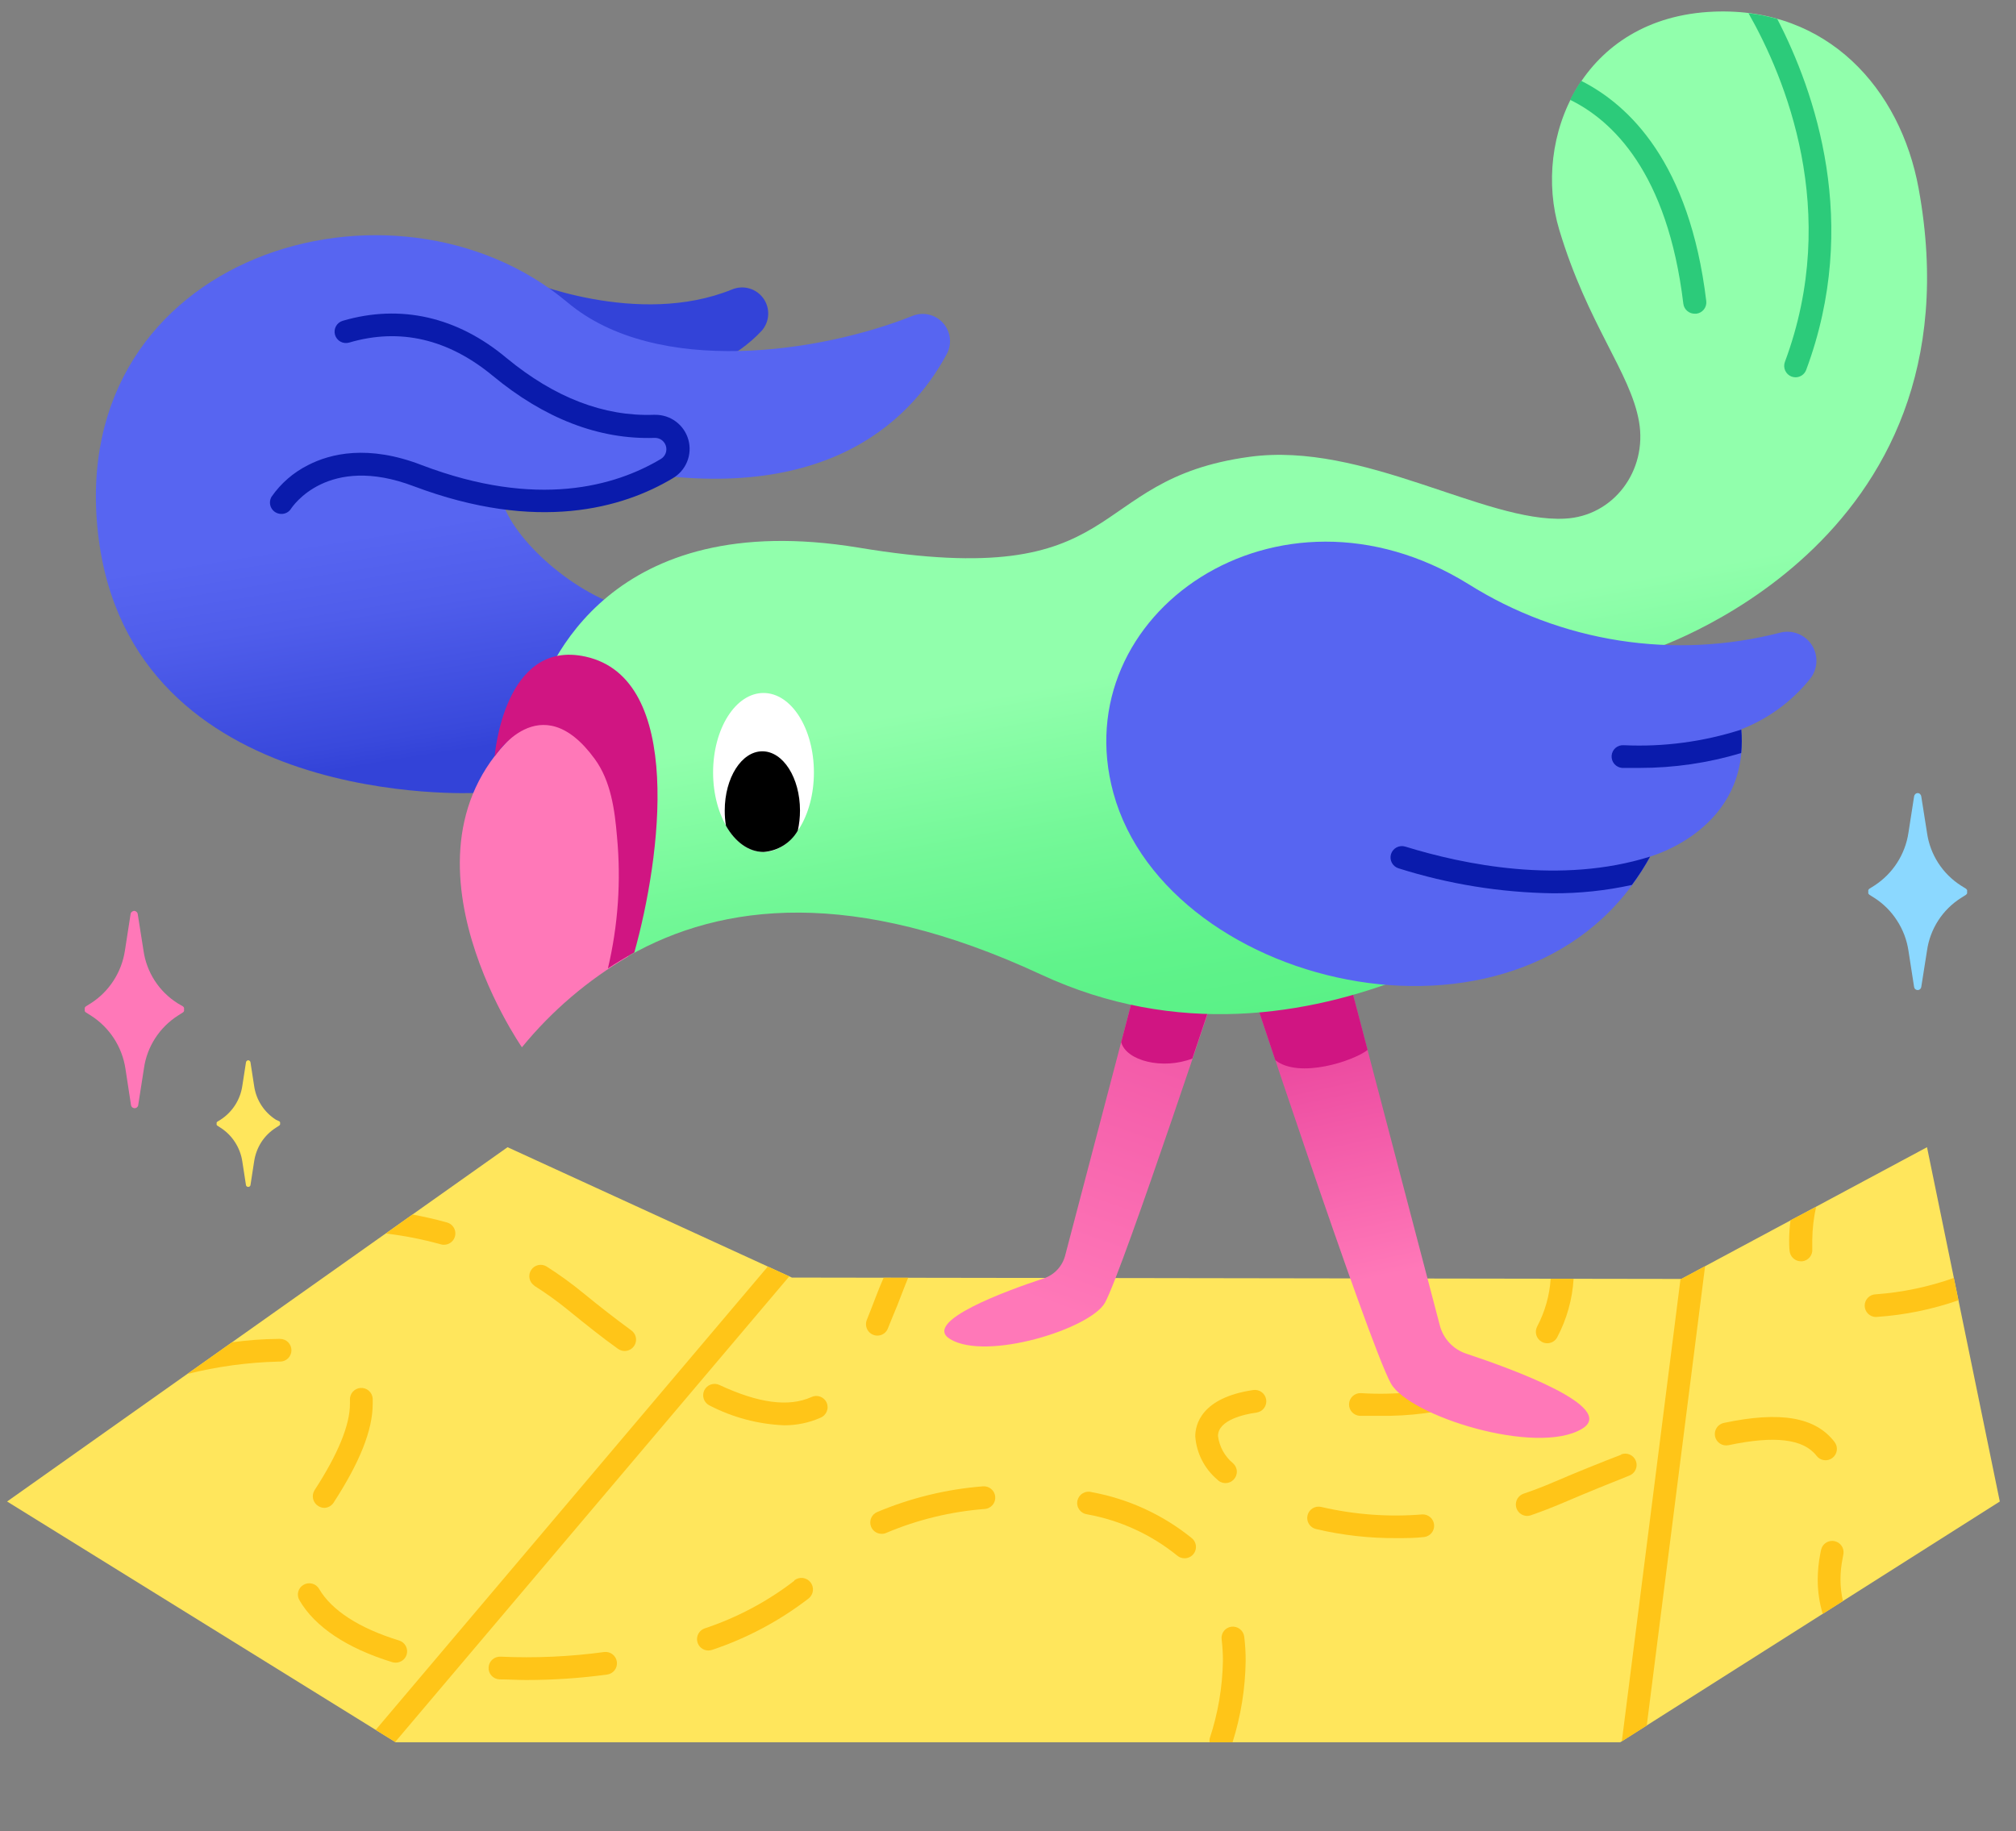 <svg width="142" height="129" viewBox="0 0 142 129" fill="none" xmlns="http://www.w3.org/2000/svg">
<rect x="0" y="0" width="142" height="129" fill="#808080" stroke="none"/>
<g clip-path="url(#clip0_300_172527)">
<path d="M0.5 105.78L27.867 122.74H114.127L140.859 105.78L135.732 80.82L118.427 90.1L55.778 90.004L35.75 80.82L0.5 105.78Z" fill="#FFE65C"/>
<path d="M55.593 89.921L54.08 89.23L26.463 121.869L27.835 122.721L55.593 89.921Z" fill="#FFC518"/>
<path d="M120.1 89.204L118.427 90.1H118.37L114.236 122.676L115.992 121.562L120.1 89.204Z" fill="#FFC518"/>
<path d="M87.74 117.012C87.743 116.437 87.708 115.862 87.638 115.291C87.608 115.082 87.497 114.892 87.33 114.763C87.162 114.634 86.951 114.576 86.741 114.599C86.636 114.612 86.535 114.645 86.443 114.697C86.351 114.749 86.271 114.819 86.207 114.903C86.142 114.986 86.095 115.081 86.068 115.183C86.041 115.285 86.034 115.391 86.049 115.495C86.108 115.999 86.138 116.505 86.138 117.012C86.105 118.873 85.79 120.718 85.203 122.484C85.187 122.569 85.187 122.656 85.203 122.74H86.818C87.403 120.886 87.714 118.956 87.74 117.012V117.012Z" fill="#FFC518"/>
<path d="M35.18 118.311C35.821 118.311 36.423 118.356 37.057 118.356C38.965 118.356 40.871 118.228 42.761 117.972C42.972 117.944 43.163 117.834 43.292 117.665C43.422 117.496 43.478 117.283 43.45 117.073C43.422 116.862 43.312 116.672 43.143 116.543C42.974 116.414 42.761 116.357 42.55 116.385C40.132 116.713 37.688 116.822 35.25 116.711C35.038 116.702 34.83 116.777 34.673 116.921C34.516 117.064 34.423 117.264 34.414 117.476C34.404 117.688 34.48 117.895 34.623 118.052C34.767 118.209 34.967 118.302 35.18 118.311V118.311Z" fill="#FFC518"/>
<path d="M21.381 111.649C21.29 111.7 21.209 111.77 21.145 111.853C21.081 111.936 21.034 112.031 21.007 112.132C20.981 112.233 20.974 112.339 20.989 112.443C21.003 112.547 21.039 112.647 21.092 112.737C22.176 114.612 24.444 116.122 27.636 117.101C27.714 117.121 27.793 117.132 27.873 117.133C28.045 117.133 28.212 117.079 28.35 116.977C28.488 116.876 28.591 116.733 28.642 116.57C28.704 116.367 28.683 116.148 28.583 115.961C28.484 115.774 28.314 115.634 28.11 115.572C25.303 114.708 23.361 113.453 22.477 111.937C22.424 111.846 22.353 111.766 22.27 111.703C22.186 111.639 22.09 111.593 21.989 111.566C21.887 111.539 21.781 111.533 21.677 111.547C21.572 111.561 21.472 111.596 21.381 111.649V111.649Z" fill="#FFC518"/>
<path d="M55.945 111.367C54.044 112.831 51.91 113.964 49.632 114.721C49.453 114.783 49.302 114.907 49.206 115.07C49.11 115.234 49.075 115.426 49.107 115.612C49.139 115.799 49.237 115.968 49.382 116.09C49.528 116.211 49.712 116.277 49.901 116.276C49.99 116.274 50.079 116.259 50.164 116.231C52.612 115.412 54.906 114.19 56.951 112.615C57.035 112.549 57.106 112.467 57.158 112.374C57.211 112.281 57.244 112.179 57.257 112.073C57.27 111.966 57.262 111.859 57.233 111.756C57.204 111.653 57.155 111.557 57.089 111.473C57.023 111.389 56.941 111.319 56.848 111.266C56.755 111.214 56.652 111.18 56.546 111.167C56.439 111.155 56.332 111.163 56.229 111.192C56.126 111.221 56.029 111.269 55.945 111.335V111.367Z" fill="#FFC518"/>
<path d="M76.896 105.121C76.79 105.09 76.679 105.082 76.57 105.096C76.46 105.11 76.355 105.147 76.26 105.204C76.166 105.26 76.084 105.336 76.02 105.426C75.956 105.516 75.912 105.618 75.889 105.726C75.866 105.834 75.866 105.945 75.889 106.053C75.911 106.161 75.956 106.263 76.02 106.353C76.084 106.442 76.166 106.518 76.26 106.575C76.355 106.632 76.46 106.668 76.57 106.683C78.896 107.102 81.078 108.102 82.915 109.588C83.059 109.713 83.243 109.781 83.434 109.78C83.598 109.781 83.758 109.732 83.894 109.639C84.029 109.546 84.132 109.413 84.189 109.26C84.246 109.106 84.255 108.939 84.214 108.78C84.173 108.621 84.084 108.479 83.959 108.372C81.916 106.713 79.487 105.595 76.896 105.121Z" fill="#FFC518"/>
<path d="M61.771 106.529C61.603 106.604 61.467 106.734 61.384 106.898C61.301 107.062 61.278 107.249 61.317 107.428C61.356 107.608 61.455 107.768 61.599 107.883C61.742 107.997 61.92 108.059 62.104 108.058C62.217 108.06 62.329 108.036 62.431 107.988C64.642 107.054 66.991 106.486 69.385 106.305C69.594 106.283 69.786 106.18 69.92 106.018C70.054 105.856 70.119 105.648 70.1 105.439C70.082 105.229 69.981 105.036 69.821 104.9C69.661 104.764 69.454 104.696 69.244 104.711C66.671 104.911 64.147 105.525 61.771 106.529V106.529Z" fill="#FFC518"/>
<path d="M22.419 106.1C22.549 106.185 22.7 106.229 22.855 106.228C22.983 106.223 23.108 106.187 23.22 106.124C23.331 106.06 23.426 105.971 23.496 105.863C25.348 103.009 26.252 100.743 26.252 98.9C26.252 98.772 26.252 98.65 26.252 98.522C26.236 98.31 26.137 98.113 25.976 97.974C25.815 97.834 25.605 97.765 25.393 97.78C25.18 97.795 24.983 97.894 24.843 98.055C24.704 98.216 24.634 98.425 24.649 98.638C24.649 98.727 24.649 98.81 24.649 98.9C24.649 100.391 23.81 102.439 22.15 104.993C22.039 105.175 22.005 105.394 22.055 105.602C22.106 105.809 22.236 105.989 22.419 106.1Z" fill="#FFC518"/>
<path d="M19.727 95.924C19.94 95.924 20.143 95.84 20.294 95.69C20.444 95.54 20.528 95.336 20.528 95.124C20.528 94.912 20.444 94.709 20.294 94.558C20.143 94.409 19.94 94.324 19.727 94.324H19.618C18.52 94.333 17.424 94.414 16.337 94.567L13.196 96.795C15.294 96.271 17.444 95.979 19.605 95.924H19.727Z" fill="#FFC518"/>
<path d="M129.637 111.277C129.637 110.772 129.689 110.268 129.791 109.773L129.848 109.453C129.873 109.252 129.821 109.048 129.701 108.884C129.582 108.72 129.404 108.607 129.204 108.569C129.004 108.53 128.798 108.569 128.626 108.678C128.454 108.786 128.329 108.956 128.278 109.153L128.214 109.46C128.097 110.059 128.037 110.667 128.034 111.277C128.031 112.097 128.15 112.912 128.387 113.697L129.81 112.794C129.696 112.297 129.638 111.788 129.637 111.277V111.277Z" fill="#FFC518"/>
<path d="M93.067 106.164C92.86 106.114 92.642 106.148 92.46 106.258C92.279 106.369 92.149 106.547 92.099 106.753C92.049 106.959 92.082 107.177 92.193 107.358C92.304 107.539 92.482 107.669 92.688 107.719C94.557 108.16 96.472 108.375 98.392 108.359C99.033 108.359 99.674 108.359 100.315 108.283C100.519 108.257 100.705 108.154 100.835 107.996C100.965 107.838 101.029 107.635 101.014 107.431C100.999 107.227 100.907 107.036 100.755 106.898C100.604 106.76 100.405 106.685 100.2 106.689C97.809 106.885 95.403 106.708 93.067 106.164V106.164Z" fill="#FFC518"/>
<path d="M114.191 102.484C112.749 103.035 111.159 103.675 109.461 104.404C108.743 104.711 108.019 104.993 107.295 105.236C107.119 105.302 106.972 105.426 106.878 105.589C106.784 105.751 106.75 105.941 106.781 106.125C106.812 106.31 106.906 106.478 107.048 106.601C107.19 106.724 107.37 106.793 107.557 106.798C107.647 106.798 107.736 106.783 107.82 106.753C108.576 106.491 109.339 106.196 110.089 105.876C111.768 105.159 113.338 104.519 114.761 103.956C114.96 103.881 115.121 103.729 115.208 103.535C115.295 103.342 115.302 103.121 115.226 102.923C115.15 102.724 114.999 102.564 114.805 102.477C114.611 102.39 114.39 102.383 114.191 102.459V102.484Z" fill="#FFC518"/>
<path d="M88.51 99.514C88.72 99.483 88.91 99.369 89.037 99.198C89.164 99.027 89.217 98.813 89.186 98.602C89.154 98.392 89.04 98.203 88.869 98.076C88.698 97.949 88.483 97.896 88.272 97.927C84.587 98.471 84.19 100.391 84.19 101.191C84.233 101.772 84.39 102.338 84.653 102.858C84.916 103.377 85.279 103.84 85.722 104.218C85.795 104.299 85.883 104.365 85.982 104.41C86.081 104.456 86.188 104.481 86.297 104.483C86.406 104.486 86.515 104.467 86.616 104.426C86.717 104.386 86.809 104.325 86.885 104.248C86.962 104.17 87.023 104.078 87.063 103.977C87.103 103.876 87.122 103.768 87.118 103.659C87.115 103.55 87.089 103.443 87.043 103.345C86.997 103.246 86.931 103.158 86.85 103.086C86.266 102.603 85.887 101.917 85.792 101.166C85.792 100.033 87.664 99.63 88.51 99.514Z" fill="#FFC518"/>
<path d="M121.42 100.244C121.212 100.288 121.03 100.413 120.914 100.591C120.798 100.769 120.758 100.986 120.802 101.194C120.846 101.402 120.971 101.584 121.15 101.7C121.328 101.816 121.545 101.856 121.754 101.812C124.997 101.127 127.028 101.364 127.951 102.561C128.015 102.645 128.094 102.715 128.185 102.768C128.276 102.821 128.377 102.855 128.481 102.868C128.585 102.882 128.691 102.875 128.793 102.847C128.895 102.82 128.99 102.772 129.073 102.708C129.241 102.579 129.351 102.388 129.378 102.178C129.406 101.968 129.349 101.756 129.22 101.588C127.874 99.834 125.426 99.399 121.42 100.244Z" fill="#FFC518"/>
<path d="M103.968 97.959C103.906 97.756 103.766 97.586 103.579 97.487C103.391 97.387 103.172 97.366 102.969 97.428C100.652 98.054 98.249 98.296 95.855 98.145C95.749 98.141 95.644 98.157 95.545 98.193C95.447 98.23 95.356 98.285 95.279 98.356C95.201 98.428 95.139 98.513 95.094 98.609C95.05 98.704 95.025 98.808 95.021 98.913C95.017 99.018 95.034 99.123 95.07 99.221C95.106 99.32 95.162 99.41 95.233 99.488C95.305 99.565 95.391 99.627 95.486 99.671C95.582 99.716 95.685 99.74 95.79 99.745C96.258 99.745 96.707 99.745 97.143 99.745C99.267 99.779 101.385 99.506 103.43 98.932C103.628 98.87 103.794 98.734 103.894 98.553C103.994 98.372 104.021 98.159 103.968 97.959V97.959Z" fill="#FFC518"/>
<path d="M108.602 94.535C108.718 94.598 108.848 94.631 108.98 94.631C109.125 94.632 109.268 94.593 109.392 94.518C109.516 94.444 109.618 94.337 109.685 94.209C110.36 92.933 110.753 91.528 110.839 90.087H109.224C109.147 91.261 108.824 92.406 108.275 93.447C108.175 93.635 108.153 93.855 108.214 94.059C108.276 94.262 108.415 94.434 108.602 94.535V94.535Z" fill="#FFC518"/>
<path d="M58.22 98.798C58.129 98.607 57.965 98.461 57.766 98.39C57.567 98.319 57.348 98.33 57.156 98.42C55.554 99.143 53.426 98.855 50.67 97.569C50.575 97.524 50.471 97.499 50.366 97.494C50.261 97.49 50.156 97.506 50.056 97.542C49.957 97.578 49.866 97.633 49.789 97.704C49.711 97.775 49.648 97.861 49.603 97.956C49.559 98.052 49.533 98.155 49.529 98.26C49.524 98.365 49.54 98.47 49.576 98.569C49.612 98.668 49.667 98.759 49.739 98.837C49.81 98.914 49.895 98.977 49.991 99.022C51.614 99.86 53.401 100.334 55.227 100.411C56.11 100.416 56.983 100.235 57.791 99.879C57.892 99.838 57.983 99.777 58.06 99.7C58.136 99.623 58.196 99.531 58.236 99.43C58.276 99.329 58.296 99.221 58.293 99.112C58.29 99.004 58.266 98.897 58.22 98.798V98.798Z" fill="#FFC518"/>
<path d="M37.621 90.573C38.467 91.105 39.278 91.688 40.05 92.321C41.262 93.306 42.428 94.241 43.524 95.021C43.663 95.121 43.828 95.174 43.998 95.175C44.168 95.175 44.333 95.122 44.47 95.023C44.607 94.924 44.709 94.785 44.762 94.624C44.815 94.463 44.815 94.29 44.763 94.129C44.711 93.969 44.609 93.828 44.473 93.729C43.396 92.941 42.249 92.052 41.063 91.079C40.247 90.41 39.391 89.79 38.499 89.223C38.32 89.114 38.105 89.08 37.901 89.127C37.697 89.175 37.519 89.301 37.407 89.478C37.294 89.654 37.256 89.868 37.3 90.073C37.343 90.278 37.466 90.458 37.641 90.573H37.621Z" fill="#FFC518"/>
<path d="M61.656 91.45C61.457 91.969 61.258 92.487 61.053 92.993C61.005 93.114 60.988 93.246 61.002 93.375C61.017 93.505 61.062 93.63 61.135 93.738C61.209 93.846 61.307 93.935 61.422 93.997C61.537 94.059 61.666 94.092 61.797 94.093C61.957 94.094 62.114 94.046 62.247 93.956C62.38 93.865 62.482 93.737 62.54 93.588C62.752 93.076 62.95 92.551 63.181 92.02C63.437 91.38 63.694 90.676 63.969 90.017H62.239C62.027 90.497 61.835 90.977 61.656 91.45Z" fill="#FFC518"/>
<path d="M31.046 87.662C31.117 87.682 31.19 87.693 31.264 87.694C31.459 87.696 31.649 87.627 31.798 87.499C31.946 87.372 32.042 87.194 32.068 87C32.094 86.806 32.048 86.61 31.939 86.447C31.83 86.285 31.665 86.168 31.475 86.119C30.623 85.882 29.809 85.703 29.052 85.562L27.181 86.9C28.487 87.055 29.779 87.309 31.046 87.662V87.662Z" fill="#FFC518"/>
<path d="M132.175 92.775H132.207C134.163 92.643 136.092 92.249 137.943 91.604L137.622 90.03C135.856 90.656 134.013 91.044 132.143 91.182C131.93 91.182 131.726 91.266 131.576 91.416C131.426 91.566 131.342 91.77 131.342 91.982C131.342 92.194 131.426 92.397 131.576 92.547C131.726 92.698 131.93 92.782 132.143 92.782L132.175 92.775Z" fill="#FFC518"/>
<path d="M126.118 85.966C126.058 86.418 126.025 86.873 126.022 87.329C126.022 87.604 126.022 87.873 126.054 88.135C126.075 88.333 126.168 88.517 126.316 88.65C126.464 88.784 126.656 88.858 126.855 88.859H126.932C127.037 88.848 127.139 88.817 127.232 88.767C127.324 88.718 127.406 88.65 127.473 88.569C127.54 88.487 127.59 88.394 127.62 88.293C127.65 88.192 127.661 88.086 127.65 87.982C127.65 87.77 127.65 87.553 127.65 87.342C127.66 86.562 127.75 85.786 127.919 85.025L126.118 85.966Z" fill="#FFC518"/>
<path d="M80.409 67.943L75.025 88.455C74.927 88.827 74.739 89.169 74.476 89.449C74.213 89.73 73.884 89.94 73.519 90.062C70.878 90.932 64.892 93.121 66.93 94.343C69.494 95.892 76.775 93.62 77.826 91.783C79.108 89.454 86.324 67.643 86.324 67.643L80.409 67.943Z" fill="url(#paint0_linear_300_172527)"/>
<path d="M78.973 73.421C79.332 74.74 81.895 75.38 83.985 74.573C85.196 70.977 86.138 68.129 86.286 67.674L80.389 68.007L78.973 73.421Z" fill="#D01582"/>
<path d="M94.765 68.02L101.418 93.383C101.538 93.843 101.772 94.265 102.098 94.611C102.424 94.958 102.831 95.218 103.283 95.367C106.545 96.449 113.954 99.15 111.429 100.66C108.224 102.58 99.251 99.764 97.969 97.46C96.367 94.58 87.471 67.61 87.471 67.61L94.765 68.02Z" fill="url(#paint1_linear_300_172527)"/>
<path d="M96.329 73.966L94.765 68.02L87.471 67.61C87.471 67.61 88.458 70.599 89.83 74.689C91.509 76.02 95.355 74.74 96.329 73.966Z" fill="#D01582"/>
<path d="M36.942 19.7C36.942 19.7 44.909 23.111 51.58 20.385C51.965 20.229 52.392 20.208 52.79 20.325C53.189 20.442 53.536 20.69 53.775 21.029C54.014 21.368 54.132 21.778 54.108 22.192C54.084 22.606 53.921 23 53.644 23.31C52.754 24.258 51.684 25.021 50.498 25.555C49.311 26.089 48.03 26.383 46.729 26.42L36.942 19.7Z" fill="#3343D8"/>
<path d="M33.558 55.86C33.558 55.86 9.152 57.14 6.909 37.62C4.64 17.87 27.79 11.06 39.967 21.3C46.274 26.599 57.855 24.82 64.258 22.26C64.624 22.109 65.028 22.075 65.415 22.162C65.802 22.249 66.152 22.453 66.418 22.747C66.684 23.04 66.853 23.409 66.901 23.802C66.949 24.195 66.874 24.593 66.687 24.942C64.033 29.863 57.644 36.084 42.531 32.82C27.034 29.473 39.967 44.34 47.017 43.06L33.558 55.86Z" fill="url(#paint2_linear_300_172527)"/>
<path d="M19.811 35.412C19.811 35.412 22.611 30.932 29.424 33.492C37.647 36.615 43.358 35.143 46.959 32.993C47.264 32.81 47.498 32.531 47.627 32.201C47.755 31.87 47.77 31.506 47.669 31.166C47.568 30.826 47.356 30.53 47.068 30.323C46.779 30.116 46.43 30.011 46.075 30.023C43.153 30.119 39.352 29.262 35.18 25.812C31.123 22.433 27.22 22.497 24.355 23.342" fill="#5765F1"/>
<path d="M19.811 36.206C19.669 36.205 19.53 36.166 19.408 36.094C19.286 36.022 19.185 35.919 19.116 35.795C19.047 35.672 19.012 35.532 19.015 35.39C19.017 35.249 19.058 35.111 19.131 34.989C19.787 34.048 20.668 33.284 21.695 32.769C23.259 31.962 25.919 31.297 29.713 32.769C37.846 35.86 43.358 34.241 46.549 32.334C46.702 32.242 46.82 32.102 46.884 31.936C46.948 31.77 46.955 31.587 46.904 31.417C46.852 31.247 46.745 31.098 46.6 30.995C46.454 30.892 46.279 30.841 46.101 30.849C42.204 30.977 38.352 29.498 34.68 26.452C31.571 23.892 28.174 23.079 24.592 24.135C24.491 24.165 24.385 24.174 24.28 24.162C24.176 24.151 24.075 24.119 23.982 24.069C23.89 24.018 23.809 23.95 23.743 23.868C23.677 23.786 23.628 23.692 23.598 23.591C23.569 23.49 23.56 23.385 23.571 23.28C23.582 23.176 23.614 23.075 23.665 22.983C23.716 22.89 23.784 22.809 23.866 22.743C23.948 22.677 24.042 22.628 24.143 22.599C28.206 21.409 32.206 22.311 35.679 25.223C39.07 28.02 42.544 29.345 46.043 29.223H46.133C46.665 29.215 47.186 29.383 47.612 29.702C48.038 30.021 48.347 30.472 48.488 30.985C48.63 31.498 48.597 32.043 48.394 32.535C48.192 33.027 47.831 33.438 47.37 33.703C43.877 35.789 37.878 37.543 29.142 34.254C23.066 31.95 20.593 35.694 20.49 35.853C20.416 35.965 20.315 36.056 20.196 36.117C20.077 36.179 19.945 36.209 19.811 36.206V36.206Z" fill="#0A1BAC"/>
<path d="M37.602 49.946C37.461 50.439 37.404 50.74 37.404 50.74C26.508 59.06 36.763 73.78 36.763 73.78C38.858 71.218 41.396 69.051 44.255 67.38C45.921 52.718 41.358 49.927 37.602 49.946Z" fill="#FF78B8"/>
<path d="M120.722 0.82C111.39 1.191 107.904 9.78 109.826 16.18C111.832 22.861 114.845 26.241 115.447 29.703C116.05 33.165 113.646 36.372 110.217 36.538C104.558 36.826 96.034 31.098 88.035 32.18C76.179 33.78 79.704 41.78 60.476 38.58C42.986 35.7 38.506 46.829 37.602 49.946C41.358 49.946 45.934 52.717 44.255 67.361C50.843 63.597 60.111 62.516 73.294 68.641C92.522 77.601 110.467 62.241 110.467 62.241L115.915 45.921C115.915 45.921 139.757 38.593 135.142 13.281C133.86 6.26 128.733 0.5 120.722 0.82Z" fill="url(#paint3_linear_300_172527)"/>
<path d="M127.496 47.822C127.764 47.487 127.92 47.076 127.941 46.648C127.962 46.221 127.848 45.797 127.615 45.437C127.382 45.078 127.041 44.8 126.641 44.645C126.242 44.489 125.803 44.463 125.388 44.57C121.685 45.525 117.826 45.712 114.047 45.122C110.269 44.532 106.652 43.177 103.417 41.14C89.958 32.82 74.987 43.265 78.422 55.86C82.267 69.94 107.904 75.7 116.235 60.34C116.235 60.34 123.285 58.42 122.644 51.38C124.546 50.64 126.22 49.412 127.496 47.822Z" fill="#5765F1"/>
<path d="M53.779 60.02C55.74 60.02 57.329 57.513 57.329 54.42C57.329 51.327 55.74 48.82 53.779 48.82C51.818 48.82 50.228 51.327 50.228 54.42C50.228 57.513 51.818 60.02 53.779 60.02Z" fill="white"/>
<path d="M53.696 52.929C52.234 52.929 51.048 54.797 51.048 57.102C51.046 57.459 51.074 57.817 51.132 58.17C51.773 59.303 52.728 60.02 53.779 60.02C54.274 59.986 54.754 59.832 55.175 59.569C55.597 59.307 55.947 58.945 56.195 58.516C56.297 58.051 56.348 57.577 56.349 57.102C56.349 54.797 55.163 52.929 53.696 52.929Z" fill="black"/>
<path d="M41.249 46.26C35.481 44.98 34.84 53.3 34.84 53.3C34.84 53.3 38.044 48.18 41.89 53.466C43.024 55.015 43.3 57.038 43.46 58.951C43.753 62.056 43.537 65.189 42.819 68.225V68.225C43.415 67.828 44.037 67.457 44.678 67.105C46.556 60.385 48.216 47.802 41.249 46.26Z" fill="#D01582"/>
<path d="M122.651 51.399C119.981 52.257 117.178 52.63 114.377 52.5C114.272 52.492 114.166 52.504 114.066 52.536C113.966 52.568 113.873 52.62 113.793 52.689C113.713 52.757 113.648 52.841 113.601 52.935C113.553 53.029 113.525 53.131 113.518 53.236C113.502 53.448 113.57 53.658 113.708 53.82C113.846 53.981 114.043 54.082 114.255 54.1C114.332 54.1 114.774 54.1 115.473 54.1C117.902 54.103 120.318 53.749 122.644 53.051C122.696 52.502 122.698 51.949 122.651 51.399V51.399Z" fill="#0A1BAC"/>
<path d="M114.947 62.343C115.419 61.707 115.847 61.04 116.229 60.346C109.948 62.324 103.103 60.916 98.982 59.642C98.882 59.611 98.776 59.6 98.671 59.61C98.566 59.62 98.464 59.65 98.371 59.699C98.278 59.748 98.195 59.815 98.128 59.896C98.061 59.977 98.01 60.07 97.979 60.17C97.948 60.271 97.937 60.376 97.947 60.481C97.956 60.586 97.987 60.687 98.036 60.78C98.085 60.873 98.152 60.956 98.233 61.023C98.314 61.09 98.407 61.141 98.508 61.172C102.034 62.289 105.705 62.882 109.403 62.932C111.267 62.94 113.127 62.743 114.947 62.343V62.343Z" fill="#0A1BAC"/>
<path d="M116.652 60.206L116.299 60.321L116.652 60.206Z" fill="#0A1BAC"/>
<path d="M19.439 78.887C19.026 78.625 18.674 78.276 18.408 77.865C18.143 77.454 17.97 76.99 17.901 76.506L17.644 74.849C17.644 74.829 17.639 74.809 17.63 74.792C17.621 74.774 17.609 74.758 17.593 74.746C17.58 74.73 17.563 74.717 17.544 74.708C17.526 74.699 17.505 74.695 17.484 74.695C17.463 74.695 17.443 74.699 17.424 74.708C17.405 74.717 17.388 74.73 17.375 74.746C17.36 74.758 17.347 74.774 17.338 74.792C17.329 74.809 17.324 74.829 17.324 74.849L17.067 76.506C16.995 76.99 16.821 77.452 16.555 77.863C16.289 78.273 15.94 78.622 15.529 78.887L15.311 79.022C15.289 79.038 15.271 79.06 15.26 79.085C15.254 79.111 15.254 79.137 15.26 79.162C15.254 79.19 15.254 79.218 15.26 79.246C15.272 79.269 15.29 79.289 15.311 79.303L15.529 79.444C15.941 79.708 16.291 80.057 16.555 80.468C16.82 80.877 16.994 81.337 17.067 81.818L17.324 83.482C17.326 83.501 17.331 83.519 17.34 83.535C17.349 83.552 17.361 83.566 17.375 83.578C17.406 83.603 17.444 83.617 17.484 83.617C17.524 83.617 17.562 83.603 17.593 83.578C17.608 83.566 17.62 83.552 17.628 83.535C17.637 83.519 17.643 83.501 17.644 83.482L17.901 81.818C17.973 81.336 18.145 80.874 18.407 80.462C18.674 80.052 19.026 79.705 19.439 79.444L19.657 79.303C19.69 79.285 19.715 79.256 19.727 79.22C19.733 79.192 19.733 79.164 19.727 79.137C19.733 79.111 19.733 79.085 19.727 79.06C19.716 79.034 19.698 79.012 19.676 78.996L19.439 78.887Z" fill="#FFE65C"/>
<path d="M12.504 70.676C11.859 70.268 11.31 69.725 10.896 69.084C10.482 68.442 10.213 67.719 10.107 66.964L9.703 64.404C9.697 64.342 9.667 64.284 9.62 64.244C9.575 64.2 9.516 64.172 9.453 64.167C9.389 64.172 9.328 64.2 9.28 64.244C9.233 64.284 9.203 64.342 9.197 64.404L8.8 66.964C8.686 67.719 8.413 68.441 7.999 69.082C7.588 69.722 7.044 70.266 6.403 70.676L6.057 70.893C6.022 70.919 5.994 70.952 5.973 70.989C5.964 71.029 5.964 71.071 5.973 71.111C5.964 71.153 5.964 71.197 5.973 71.239C5.992 71.276 6.021 71.307 6.057 71.329L6.403 71.546C7.049 71.958 7.599 72.503 8.018 73.144C8.437 73.785 8.714 74.508 8.832 75.265L9.229 77.857C9.237 77.916 9.267 77.971 9.312 78.01C9.362 78.05 9.422 78.072 9.486 78.074C9.547 78.072 9.606 78.05 9.652 78.01C9.698 77.971 9.728 77.916 9.735 77.857L10.139 75.265C10.245 74.51 10.514 73.787 10.928 73.146C11.342 72.504 11.891 71.958 12.536 71.546L12.876 71.329C12.913 71.309 12.942 71.277 12.959 71.239C12.972 71.197 12.972 71.153 12.959 71.111C12.971 71.071 12.971 71.029 12.959 70.989C12.941 70.95 12.912 70.917 12.876 70.893L12.504 70.676Z" fill="#FF78B8"/>
<path d="M138.122 62.388C137.479 61.977 136.932 61.432 136.519 60.79C136.107 60.148 135.838 59.425 135.732 58.669L135.328 56.109C135.32 56.046 135.291 55.987 135.245 55.943C135.223 55.921 135.197 55.903 135.169 55.891C135.14 55.879 135.109 55.873 135.078 55.873C135.013 55.873 134.951 55.898 134.905 55.943C134.859 55.987 134.829 56.046 134.822 56.109L134.424 58.669C134.311 59.423 134.038 60.144 133.625 60.785C133.212 61.426 132.667 61.972 132.027 62.388L131.681 62.605C131.647 62.631 131.619 62.664 131.598 62.701C131.588 62.741 131.588 62.783 131.598 62.823C131.589 62.863 131.589 62.904 131.598 62.945C131.619 62.982 131.647 63.015 131.681 63.041L132.027 63.258C132.669 63.67 133.213 64.216 133.623 64.858C134.038 65.497 134.311 66.217 134.424 66.97L134.822 69.53C134.83 69.59 134.859 69.645 134.905 69.684C134.952 69.726 135.014 69.749 135.078 69.748C135.14 69.749 135.2 69.726 135.245 69.684C135.291 69.645 135.32 69.59 135.328 69.53L135.732 66.97C135.838 66.215 136.107 65.492 136.521 64.85C136.935 64.209 137.483 63.666 138.129 63.258L138.469 63.041C138.505 63.017 138.533 62.983 138.552 62.945C138.564 62.905 138.564 62.863 138.552 62.823C138.565 62.783 138.565 62.741 138.552 62.701C138.533 62.662 138.505 62.629 138.469 62.605L138.122 62.388Z" fill="#8BD8FF"/>
<path d="M119.389 22.1H119.485C119.695 22.074 119.887 21.966 120.018 21.799C120.149 21.633 120.209 21.421 120.183 21.21C119.01 11.444 114.729 7.386 111.377 5.697C111.086 6.124 110.825 6.571 110.595 7.034C113.531 8.468 117.453 12.116 118.568 21.396C118.592 21.595 118.69 21.777 118.842 21.907C118.993 22.037 119.189 22.106 119.389 22.1V22.1Z" fill="#2CCB7A"/>
<path d="M125.182 1.332C124.519 1.147 123.841 1.012 123.157 0.929C125.721 5.441 129.675 14.881 125.721 25.498C125.648 25.697 125.656 25.916 125.743 26.109C125.831 26.302 125.991 26.453 126.189 26.529C126.279 26.561 126.374 26.578 126.471 26.58C126.634 26.58 126.793 26.53 126.927 26.438C127.061 26.345 127.163 26.214 127.221 26.061C131.066 15.732 127.842 6.465 125.182 1.332Z" fill="#2CCB7A"/>
</g>
<defs>
<linearGradient id="paint0_linear_300_172527" x1="83.844" y1="60.052" x2="68.168" y2="104.386" gradientUnits="userSpaceOnUse">
<stop stop-color="#EA459E"/>
<stop offset="0.04" stop-color="#EB489F"/>
<stop offset="0.71" stop-color="#FF78B8"/>
</linearGradient>
<linearGradient id="paint1_linear_300_172527" x1="96.95" y1="71.002" x2="102.473" y2="96.612" gradientUnits="userSpaceOnUse">
<stop stop-color="#EA459E"/>
<stop offset="0.07" stop-color="#EB489F"/>
<stop offset="0.71" stop-color="#FF78B8"/>
</linearGradient>
<linearGradient id="paint2_linear_300_172527" x1="42.262" y1="64.244" x2="35.57" y2="22.257" gradientUnits="userSpaceOnUse">
<stop offset="0.3" stop-color="#3343D8"/>
<stop offset="0.34" stop-color="#3949DC"/>
<stop offset="0.55" stop-color="#4F5DEB"/>
<stop offset="0.68" stop-color="#5765F1"/>
</linearGradient>
<linearGradient id="paint3_linear_300_172527" x1="95.015" y1="78.541" x2="80.941" y2="1.901" gradientUnits="userSpaceOnUse">
<stop offset="0.09" stop-color="#59F186"/>
<stop offset="0.18" stop-color="#60F38B"/>
<stop offset="0.3" stop-color="#74F898"/>
<stop offset="0.43" stop-color="#91FFAC"/>
</linearGradient>
<clipPath id="clip0_300_172527">
<rect width="141" height="128" fill="white" transform="translate(0.5 0.5)"/>
</clipPath>
</defs>
</svg>
